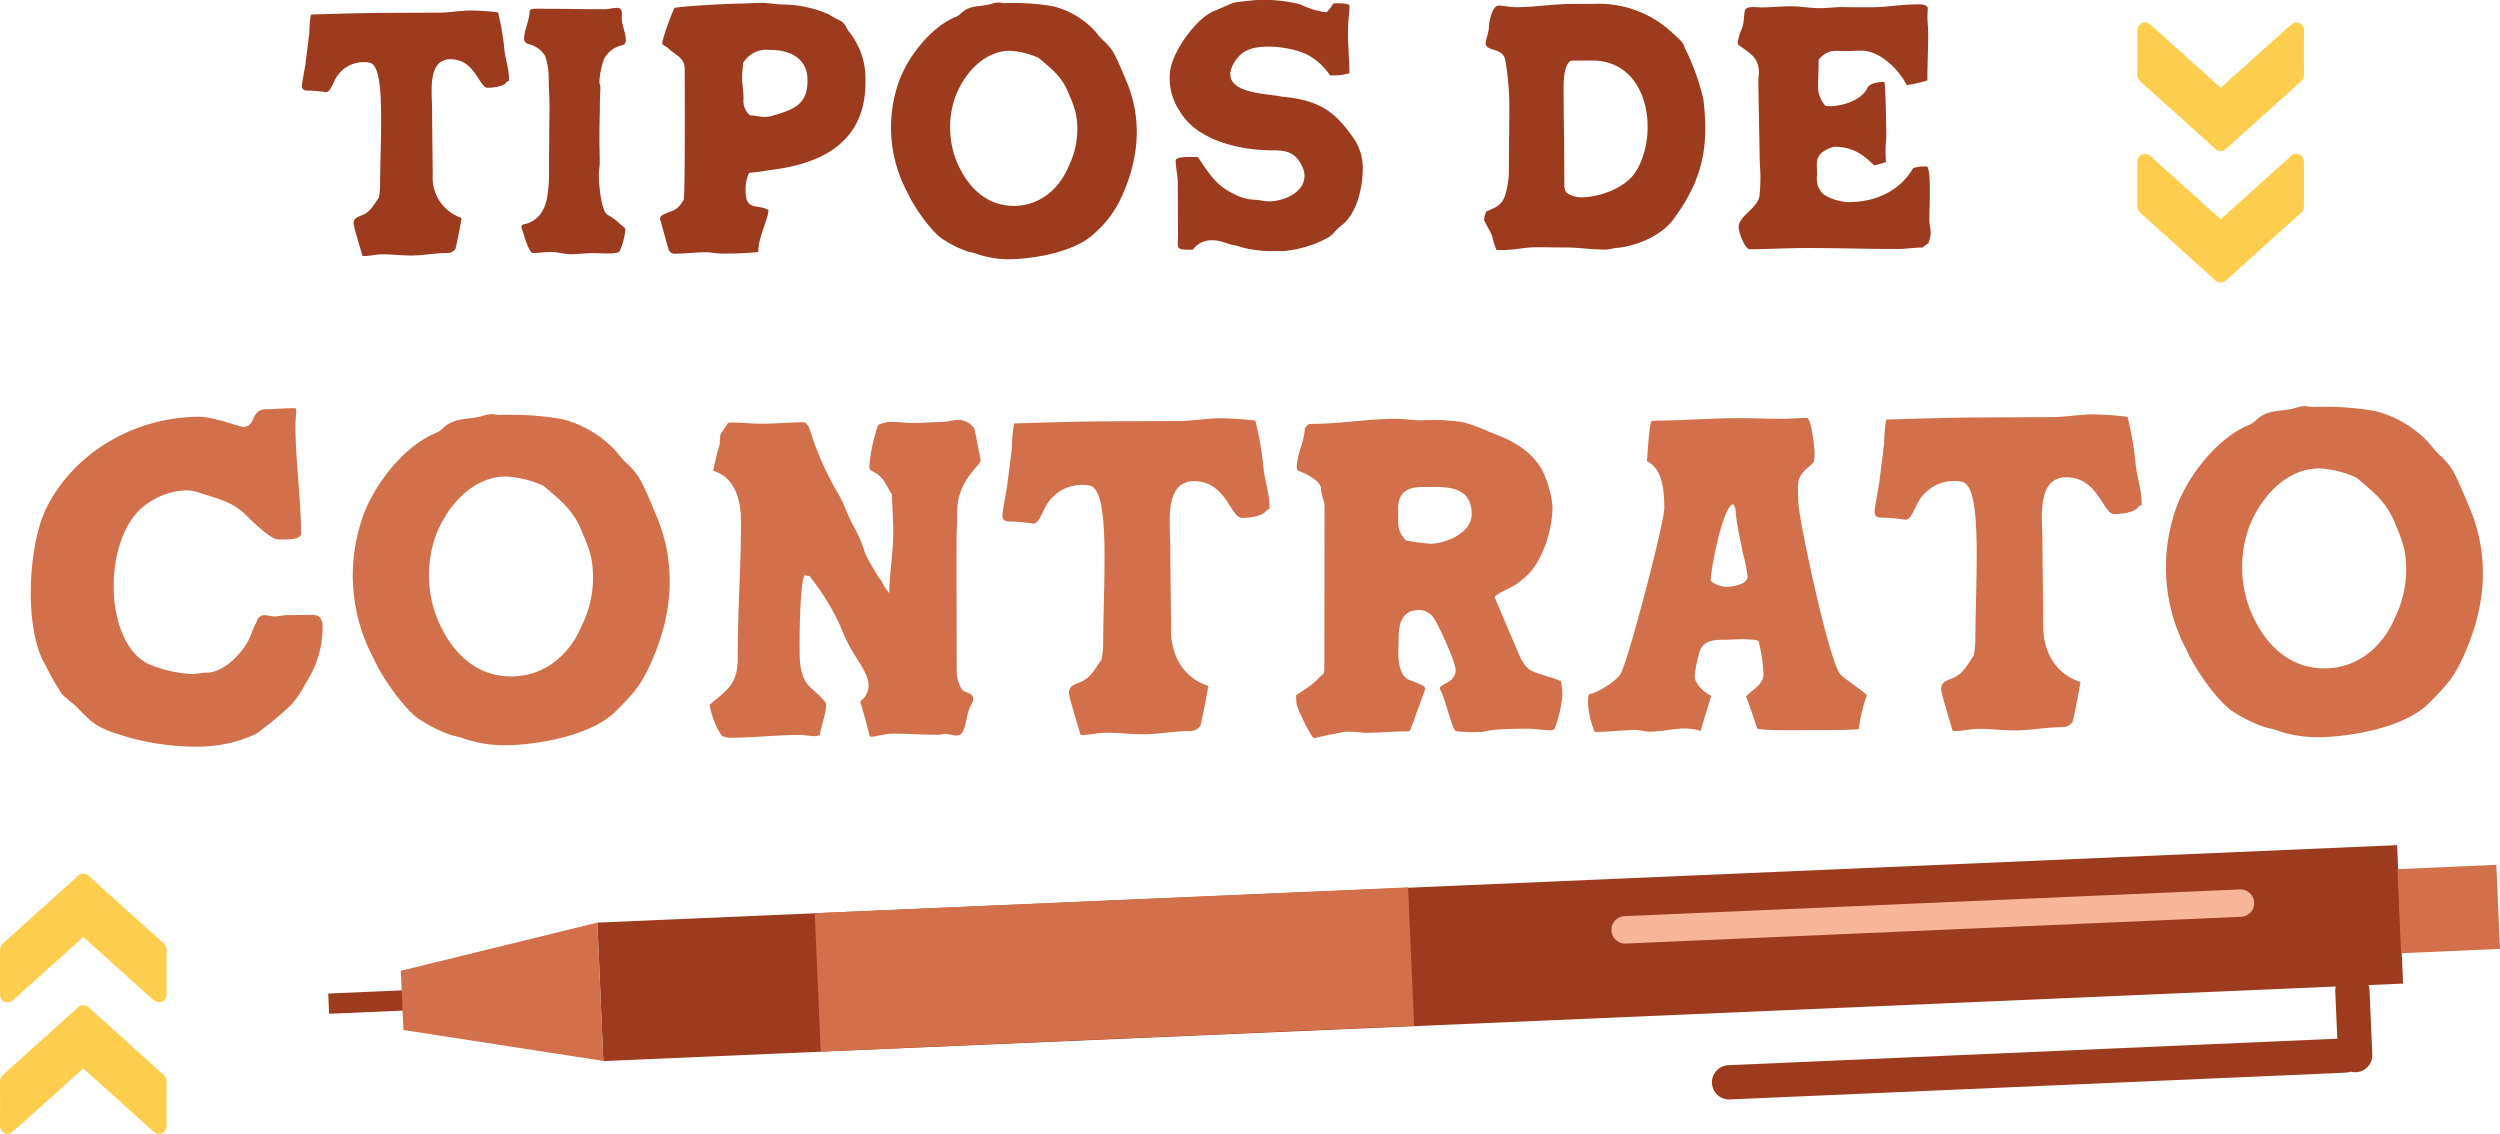 <svg xmlns="http://www.w3.org/2000/svg" xmlns:xlink="http://www.w3.org/1999/xlink" width="364.658" height="165.382" viewBox="0 0 364.658 165.382"><defs><clipPath id="a"><rect width="364.658" height="165.382" fill="none"/></clipPath></defs><g clip-path="url(#a)"><path d="M13.467,164.07c4.1-8.362,13.052-13.421,22.337-13.462,2.07-.009,5.9,1.48,6.468,1.477,1.882-.008.93-2.577,3.439-2.588,1.255-.006,2.571-.137,3.764-.142l.376,0c.063.063.126.125.126.188,0,.816-.119,1.569-.115,2.385.023,5.207.8,10.474.823,15.743,0,1-2.757.828-3.384.83-.941,0-3.461-2.369-4.154-3.056-2.4-2.561-4.467-2.8-7.608-3.856a5.421,5.421,0,0,0-1.758-.243,10.549,10.549,0,0,0-6.45,2.664c-5.623,5.169-5.309,19.471,1.042,22.643a18.729,18.729,0,0,0,6.28,1.478c.816,0,1.568-.2,2.321-.2,2.572-.012,5.569-3.224,6.375-5.487a18.331,18.331,0,0,1,.87-1.948,1.136,1.136,0,0,1,1.062-.946c.5,0,1,.184,1.506.182.627,0,1.317-.194,1.944-.2l3.7-.017c1,0,1.383.684,1.388,1.688a14.794,14.794,0,0,1-2.473,8.292,13.8,13.8,0,0,1-2.181,3.209A47.629,47.629,0,0,1,44.1,196.87a19.981,19.981,0,0,1-8.713,1.858,36.635,36.635,0,0,1-12.494-2.2c-2.576-.93-3.4-2.056-5.224-3.867a21.663,21.663,0,0,1-1.826-1.56,34.5,34.5,0,0,1-2.4-4.193c-3.287-5.381-2.525-17.618.024-22.836" transform="translate(-6.769 -89.818)" fill="#d1704a"/><path d="M130.457,166.819c1.547-4.712,5.913-10.441,10.61-12.469a3.005,3.005,0,0,0,1.063-.633c1.811-1.827,3.759-1.271,5.89-1.908a4.873,4.873,0,0,1,1.379-.257c.314,0,.691.122,1.067.12a44.417,44.417,0,0,1,9.1.587,16.077,16.077,0,0,1,7.673,4.42c.568.625,1.073,1.313,1.7,1.937a9.751,9.751,0,0,1,2.271,2.813c.823,1.628,1.457,3.256,2.155,4.884,2.663,6.262,2.884,13.663-.969,21.962-1.429,3.081-2.553,4.215-4.927,6.609-3.5,3.529-11.4,4.944-16.29,4.966a18.188,18.188,0,0,1-6.027-1.04,12.172,12.172,0,0,0-1.445-.37,19.387,19.387,0,0,1-4.463-2.113c-2.39-1.244-6.052-6.686-7-8.94a25.754,25.754,0,0,1-1.785-20.569m10.917,14.444c1.9,4.7,5.433,8.571,10.891,8.546,4.83-.021,8.517-3.175,10.317-7.574a15.783,15.783,0,0,0,1.274-9.855A19.669,19.669,0,0,0,162.649,169c-1.27-3.382-3.1-4.754-5.74-7a14.913,14.913,0,0,0-5.465-1.356c-5.019.022-8.763,4.556-10.312,8.829a17.347,17.347,0,0,0,.241,11.793" transform="translate(-77.644 -91.141)" fill="#d1704a"/><path d="M263.744,188.337c-.029-6.65.505-13.365.476-20.078-.013-2.949-.906-6.27-4.048-7.2a33.1,33.1,0,0,1,.924-3.768c.123-.565-.069-1.317.306-1.821.312-.44.623-.944.935-1.384a1.378,1.378,0,0,1,.5-.065c1.506-.006,2.949.175,4.455.169,2.07-.009,4.14-.207,6.21-.216a2.1,2.1,0,0,1,.757,1.064,44.031,44.031,0,0,0,4.119,9.329c.948,1.564,1.4,3.319,2.343,4.883a21.876,21.876,0,0,1,1.649,3.945,35.417,35.417,0,0,0,1.96,3.442,3.505,3.505,0,0,1,.379.5,7.6,7.6,0,0,0,1.137,1.752c.049-3.012.6-6.025.587-9.037-.008-1.756-.141-3.575-.212-5.394-1.074-1.626-1.077-2.442-2.9-3.375a.631.631,0,0,1-.38-.626,24.1,24.1,0,0,1,1.291-6.091,4.562,4.562,0,0,1,1.817-.447c1.129-.005,2.259.178,3.389.173,1.254-.005,2.572-.137,3.826-.142,1,0,1.944-.323,2.822-.326a3.006,3.006,0,0,1,2.2,1.308l.9,4.576c0,.816-3.438,2.9-3.417,7.481.006,1.443-.112,2.949-.106,4.392l.021,18.821a5.211,5.211,0,0,0,.765,2.757c.441.5,1.633.495,1.637,1.31a1.488,1.488,0,0,1-.185.754c-.81,1.258-.678,2.763-1.3,4.021a.943.943,0,0,1-.875.631c-.564,0-1.193-.246-1.758-.243-.314,0-.627.128-.94.13-2.259.01-4.58-.168-6.839-.158-1,0-2.319.449-3.009.452-.126,0-.252-.187-.252-.312-.32-1.441-.7-2.695-1.085-4.073-.064-.251-.254-.564-.192-.815a2.828,2.828,0,0,0,1.182-2.263c-.008-1.694-1.585-3.632-2.406-5.071a24.7,24.7,0,0,1-1.646-3.443,33.1,33.1,0,0,0-4.613-7.508,2.562,2.562,0,0,1-.69-.06c-.622,1.195-.716,8.222-.708,10.041.009,2.008-.1,4.643,1.471,6.2.378.375,2.393,2.06,2.4,2.561.007,1.443-.739,3.077-.921,4.521a3.137,3.137,0,0,1-.752.129c-.753,0-1.444-.182-2.2-.179-3.388.015-6.774.407-10.1.421a2.853,2.853,0,0,1-1.256-.308,11.7,11.7,0,0,1-1.777-4.509c2.688-2.27,4.127-3.03,4.11-6.856" transform="translate(-156.139 -92.387)" fill="#d1704a"/><path d="M367.485,163.031l.727-5.775a20.2,20.2,0,0,1,.3-3.452c4.7-.147,9.535-.293,14.24-.314l9.912-.044c2.007-.009,3.951-.394,5.958-.4a46.067,46.067,0,0,1,5.083.354,46.262,46.262,0,0,1,1.158,6.582c.134,1.944.9,3.948.9,5.893l0,.377c-.187.126-.438.19-.563.379-.5.755-2.568.952-3.446.956-1.631.007-2.345-5.385-6.988-5.365-4.392.02-3.486,6.1-3.472,9.426.018,4.141.1,8.281.118,12.421.016,3.639,1.85,6.893,5.431,8.006-.06.565-1.042,5.651-1.166,5.84a1.858,1.858,0,0,1-1.628.76c-2.259.01-4.452.459-6.648.468-1.819.008-3.64-.235-5.459-.227-1.192.006-2.32.324-3.512.329-.063,0-.189-.062-.251-.061-.255-1.066-1.655-5.325-1.658-6.141a1.331,1.331,0,0,1,.435-.943,9.261,9.261,0,0,1,1.377-.634c1.44-.633,2.061-2.017,2.935-3.212a12.534,12.534,0,0,0,.239-2.636c.082-9.913,1.03-22.4-2.046-22.764a6.034,6.034,0,0,0-6.633,3.668c-.747,1.509-1,1.887-1.56,1.889a24.58,24.58,0,0,0-3.326-.3c-.627,0-1.13-.12-1.133-.873,0-.565.55-3.328.671-4.207" transform="translate(-220.596 -92.038)" fill="#d1704a"/><path d="M474.278,193.573c.688-.5,1.439-.947,2.126-1.452s1.25-1.2,1.937-1.765c0-.251.061-.44.059-.69l.021-23.589c0-.941-.509-1.692-.513-2.632-.005-1.192-2.394-2.311-3.336-2.62a.713.713,0,0,1-.191-.5c-.008-1.882,1.113-3.769,1.167-5.715.187-.189.312-.378.5-.566a2.564,2.564,0,0,1,.69-.066c4.015-.018,7.964-.725,11.98-.743,1.317-.006,2.573.24,3.828.234a30.924,30.924,0,0,1,5.9.225,24.546,24.546,0,0,1,4.085,1.487c3.331,1.178,6.852,3.044,8.123,6.677a14.173,14.173,0,0,1,1.023,4.2c.014,3.325-1.469,8.225-4.1,10.369l-.687.568c-1.063.883-2.316,1.2-3.379,1.96-.062.063-.25.189-.25.315s3.234,7.639,3.677,8.7a5.428,5.428,0,0,0,1.325,1.814c.693.562,3.519,1.176,4.651,1.736a12.433,12.433,0,0,1,.2,2.195,18.766,18.766,0,0,1-1.17,4.836l-.5.128c-1.129,0-2.259-.241-3.326-.236-1.317.006-5.207.023-6.272.4a2.139,2.139,0,0,1-.627.065,27.009,27.009,0,0,1-3.2-.049c-.439-.061-.565-.06-.755-.5-.634-1.441-1.273-4.2-1.843-5.387-.063-.125-.189-.25-.19-.376,0-.753,2.318-.826,2.31-2.708-.006-1.255-2.476-6.514-3.171-7.577a2.632,2.632,0,0,0-2.2-1.183c-2.384.011-2.94,1.958-2.931,4.028.006,1.506-.54,5.586,1.785,6.266.628.185,1.194.5,1.822.745a.774.774,0,0,1,.253.5c0,.063-2.107,5.844-2.231,6.1-.126,0-.313.064-.439.065-2.07.009-4.14.206-6.21.216a21.82,21.82,0,0,0-2.761-.176c-1.567.32-3.071.578-4.575.961-.566-.374-2.4-4.256-2.531-4.945a9.285,9.285,0,0,1-.069-1.317m14.873-27.168.01,2.133a3.714,3.714,0,0,0,1.14,2.442,33.7,33.7,0,0,0,3.515.486c2.321-.01,6.078-1.6,6.066-4.293-.015-3.45-2.464-4-5.35-3.991l-1.882.008c-2.2.01-3.51.831-3.5,3.215" transform="translate(-285.223 -92.151)" fill="#d1704a"/><path d="M581.177,193.3l.188-.126c1.191-.193,4.068-2.025,4.566-3.094,1.305-2.766,6.3-21.986,6.292-23.993-.01-2.384-.151-5.708-2.54-6.89.18-1.82.233-3.953.6-5.774a2.222,2.222,0,0,1,.627-.128c4.015-.018,7.966-.349,11.981-.367,2.2-.01,4.455.106,6.651.1,1.192-.005,2.32-.136,3.513-.141.692.436,1.086,4.324,1.09,5.2a7.737,7.737,0,0,1-.12,1.192c-.061.5-2.315,1.39-2.306,3.524,0,.878.008,1.819.075,2.7.2,2.7,4.431,22.942,6.133,24.817.631.687,3.65,2.618,3.841,3.057a22.291,22.291,0,0,0-1.17,4.9c-1,.193-6.085.152-7.465.159-1.569.007-6.4.091-7.341-.218-.572-1.629-1.018-3.133-1.652-4.7,1.124-1.134,2.564-1.768,2.557-3.273a24.951,24.951,0,0,0-.711-4.765l-.314-.187c-.69-.06-1.38-.12-2.07-.116-.816,0-1.694.07-2.572.074-1.882.008-3.387.141-3.817,2.338a15.98,15.98,0,0,0-.551,3.014c0,1.067,1.454,2.441,2.4,2.813-.494,1.7-1.051,3.455-1.545,5.151a7.1,7.1,0,0,0-2.26-.367c-1.694.008-3.448.454-5.142.462-.69,0-1.382-.244-2.072-.242-1.882.008-3.825.268-5.707.276h-.251a12.29,12.29,0,0,1-.957-3.76,7.08,7.08,0,0,1,.055-1.631m17.806-16.642a3.752,3.752,0,0,0,2.262.868c.941,0,3.135-.327,3.13-1.519a21.655,21.655,0,0,0-.705-3.385c-.323-1.943-.9-4.011-1.031-6.018a1.752,1.752,0,0,0-.381-1.128c-1.5.258-3.283,9.55-3.275,11.182" transform="translate(-349.465 -91.938)" fill="#d1704a"/><path d="M686.633,161.614l.727-5.775a20.147,20.147,0,0,1,.3-3.452c4.7-.146,9.534-.293,14.239-.314l9.912-.044c2.007-.009,3.951-.394,5.958-.4a46.062,46.062,0,0,1,5.083.354,46.282,46.282,0,0,1,1.158,6.582c.134,1.944.9,3.948.9,5.893v.377c-.187.126-.438.19-.563.379-.5.755-2.568.952-3.446.956-1.631.007-2.346-5.385-6.988-5.365-4.392.02-3.486,6.1-3.471,9.426.018,4.141.1,8.281.118,12.421.016,3.639,1.85,6.893,5.43,8.006-.06.565-1.042,5.651-1.166,5.84a1.859,1.859,0,0,1-1.628.76c-2.258.01-4.452.459-6.647.468-1.82.008-3.64-.235-5.459-.227-1.192.005-2.32.324-3.512.329-.062,0-.189-.062-.251-.061-.256-1.065-1.655-5.326-1.658-6.141a1.331,1.331,0,0,1,.435-.943,9.226,9.226,0,0,1,1.377-.634c1.44-.634,2.061-2.017,2.935-3.212a12.52,12.52,0,0,0,.239-2.636c.082-9.913,1.029-22.4-2.046-22.764a6.034,6.034,0,0,0-6.633,3.668c-.747,1.509-1,1.886-1.56,1.889a24.59,24.59,0,0,0-3.326-.3c-.628,0-1.13-.12-1.133-.873,0-.565.55-3.328.671-4.207" transform="translate(-412.526 -91.186)" fill="#d1704a"/><path d="M793.934,163.873c1.547-4.712,5.913-10.441,10.61-12.469a3,3,0,0,0,1.063-.633c1.811-1.827,3.759-1.271,5.889-1.908a4.879,4.879,0,0,1,1.379-.257c.314,0,.691.122,1.067.12a44.4,44.4,0,0,1,9.1.587,16.079,16.079,0,0,1,7.673,4.42c.567.625,1.072,1.313,1.7,1.937a9.755,9.755,0,0,1,2.271,2.813c.823,1.628,1.457,3.256,2.155,4.884,2.663,6.262,2.884,13.663-.969,21.962-1.429,3.081-2.554,4.215-4.927,6.609-3.5,3.529-11.4,4.944-16.289,4.966a18.189,18.189,0,0,1-6.027-1.04,12.156,12.156,0,0,0-1.445-.37,19.391,19.391,0,0,1-4.464-2.113c-2.39-1.244-6.052-6.686-7-8.94a25.754,25.754,0,0,1-1.785-20.569m10.917,14.443c1.9,4.7,5.433,8.571,10.891,8.546,4.831-.021,8.518-3.175,10.318-7.574a15.786,15.786,0,0,0,1.274-9.855,19.662,19.662,0,0,0-1.207-3.382c-1.27-3.382-3.1-4.754-5.74-7a14.908,14.908,0,0,0-5.464-1.356c-5.019.022-8.763,4.556-10.312,8.829a17.349,17.349,0,0,0,.24,11.793" transform="translate(-476.648 -89.37)" fill="#d1704a"/><path d="M110.994,11.586l.564-4.478a15.637,15.637,0,0,1,.232-2.677c3.648-.113,7.394-.227,11.042-.244l7.686-.034c1.557-.007,3.063-.306,4.62-.313a35.691,35.691,0,0,1,3.942.275,35.889,35.889,0,0,1,.9,5.1c.1,1.508.694,3.062.7,4.57v.292c-.145.1-.34.147-.436.294-.387.585-1.991.739-2.672.741-1.265.006-1.819-4.176-5.418-4.16-3.405.015-2.7,4.731-2.692,7.309.014,3.21.077,6.421.091,9.631a6.173,6.173,0,0,0,4.211,6.208c-.047.438-.808,4.382-.9,4.528a1.438,1.438,0,0,1-1.262.589c-1.751.008-3.452.356-5.155.364-1.411.006-2.823-.182-4.233-.176-.924,0-1.8.251-2.723.255-.048,0-.146-.048-.195-.047-.2-.826-1.283-4.129-1.286-4.761a1.038,1.038,0,0,1,.338-.731,7.192,7.192,0,0,1,1.068-.491c1.117-.491,1.6-1.564,2.275-2.491a9.7,9.7,0,0,0,.185-2.044c.063-7.687.8-17.371-1.586-17.652a4.679,4.679,0,0,0-5.144,2.845c-.578,1.17-.772,1.463-1.209,1.465a19.109,19.109,0,0,0-2.579-.232c-.487,0-.876-.093-.879-.677,0-.438.426-2.58.521-3.262" transform="translate(-66.437 -2.31)" fill="#9d3b1f"/><path d="M191.292,34.407a3.839,3.839,0,0,0,2.618-2.055c1.014-1.707.9-5.4.892-7.4l.063-7.735c-.006-1.459-.11-2.967-.117-4.474a9.415,9.415,0,0,0-.548-2.917,3.916,3.916,0,0,0-2.294-1.644c-.389-.1-.731-.289-.733-.775-.006-1.362.815-2.728.809-4.187.339-.342,2.042-.2,2.577-.206,2.773-.013,5.546.073,8.319.06.632,0,1.215-.2,1.848-.2.875,0,.685.921.688,1.457,0,1.119.593,2.186.6,3.257,0,.486-.24.682-.678.781a3.767,3.767,0,0,0-2.521,2.005,11.8,11.8,0,0,0-.667,3.214c0,.34.149.632.15.924-.044,1.119-.088,2.238-.083,3.357-.123,5.255-.026,5.108-.015,7.541,0,.632-.141,1.217-.138,1.85.005,1.167.315,5.155,1.242,5.783a8.372,8.372,0,0,1,1.659,1.16c.245.339.83.58.977.92a10.134,10.134,0,0,1-.861,3.312c-.582.44-2.967.208-3.794.211-1.119.005-2.237.156-3.356.161-.973,0-1.9-.332-2.823-.328-.876,0-1.751.153-2.626.157-.681,0-1.424-3.01-1.719-3.786.1-.341.193-.39.533-.44" transform="translate(-114.719 -1.728)" fill="#9d3b1f"/><path d="M244.133,30.877a5.741,5.741,0,0,0,.822-1.074c.242-.342.164-17.806.158-19.168-.007-1.605-1.42-1.988-2.446-3.005-.293-.291-.828-.288-.831-.823a34.45,34.45,0,0,1,1.777-5.019c1.02-.248,7.683-.618,9.143-.624,1.216-.006,2.432-.108,3.648-.114.584,0,1.168.092,1.7.138a9.376,9.376,0,0,0,1.168.092,17.3,17.3,0,0,1,6.817,1.429c.536.289,1.024.628,1.561.869.975.433.929,1.115,1.565,1.842a10.961,10.961,0,0,1,2.269,7.092c.04,8.951-6.417,12.044-14.1,12.954a26.057,26.057,0,0,1-2.723.353l-.194.1A5.8,5.8,0,0,0,254,28.5c.013,2.968,1.711,1.841,3.32,2.758.054,1.216-1.49,3.947-1.48,6.136a46.1,46.1,0,0,1-5.35.218c-.779,0-1.557-.188-2.336-.184-1.508.007-3.015.208-4.523.214a.9.9,0,0,1-.83-.531c-.049-.049-1.285-4.567-1.285-4.567,0-.827,1.844-.884,2.62-1.665m9.562-15.853a2.741,2.741,0,0,0,.935,2.428c.681,0,1.412.237,2.142.234a4.053,4.053,0,0,0,1.07-.151c3.158-.938,5.2-1.58,5.182-5.228-.014-3.259-2.646-4.415-5.565-4.4a3.968,3.968,0,0,0-3.835,1.914c0,.681-.14,1.314-.137,2.044,0,1.022.2,2.091.209,3.161" transform="translate(-145.242 -0.632)" fill="#9d3b1f"/><path d="M327.1,12.748c1.2-3.654,4.585-8.1,8.227-9.668a2.331,2.331,0,0,0,.825-.49c1.4-1.417,2.914-.986,4.566-1.48a3.787,3.787,0,0,1,1.069-.2c.243,0,.535.095.827.094a34.41,34.41,0,0,1,7.056.455,12.469,12.469,0,0,1,5.95,3.427c.44.485.832,1.018,1.32,1.5A7.562,7.562,0,0,1,358.7,8.57c.638,1.262,1.13,2.525,1.671,3.787,2.064,4.855,2.236,10.594-.751,17.029a15.222,15.222,0,0,1-3.82,5.125c-2.712,2.736-8.837,3.834-12.631,3.851a14.125,14.125,0,0,1-4.674-.806,9.39,9.39,0,0,0-1.12-.287,15.029,15.029,0,0,1-3.461-1.639c-1.853-.964-4.693-5.184-5.431-6.932a19.971,19.971,0,0,1-1.384-15.95m8.465,11.2c1.476,3.642,4.213,6.646,8.445,6.627,3.746-.016,6.605-2.462,8-5.873A12.238,12.238,0,0,0,353,17.06a15.238,15.238,0,0,0-.936-2.623c-.985-2.623-2.4-3.686-4.451-5.428a11.562,11.562,0,0,0-4.237-1.052c-3.892.018-6.795,3.533-8,6.846a13.455,13.455,0,0,0,.187,9.145" transform="translate(-196.083 -0.547)" fill="#9d3b1f"/><path d="M428.064,10.176c.473-2.872,3.858-7.557,6.335-8.542.971-.393,1.893-.835,2.864-1.229.291-.1,3.16-.4,3.452-.4a21.36,21.36,0,0,1,6.376.653A11.557,11.557,0,0,0,450.842,1.8a4.873,4.873,0,0,0,.967-1.269,2.365,2.365,0,0,1,.583-.051c.438,0,1.508-.007,1.8.284V1.06a4.444,4.444,0,0,1-.045.828,28.471,28.471,0,0,0-.073,5.4c0,.924.105,1.9.11,2.821l0,.584a9.3,9.3,0,0,1-2.82.3,9.011,9.011,0,0,0-2.639-2.615c-1.464-1.064-4.482-1.585-6.282-1.577-2.53.011-4.23.505-5.387,2.943-1.588,4,5.32,3.868,7.218,4.346,5.5.511,7.939,2.105,10.878,6.616a7.822,7.822,0,0,1,.99,3.741c.012,2.773-.8,6.766-3.222,8.528-.727.538-1.162,1.367-1.986,1.76a16.737,16.737,0,0,1-6.219,1.876l-2.481.011a18.355,18.355,0,0,1-3.651-.519,7.391,7.391,0,0,0-.974-.287c-1.071-.142-2.192-.769-3.263-.764a3.439,3.439,0,0,0-3.01,1.376l-.34,0c-2.286.01-1.8-.284-1.81-2.23l-.033-7.492c0-1.119-.3-2.188-.306-3.306,0-.584,2.138-.5,2.528-.5l.681,0a2.708,2.708,0,0,1,.293.388c1.323,1.989,2.5,3.784,4.692,4.844a7.31,7.31,0,0,0,3.313,1.007c.73,0,1.364.237,2.093.234,2.092-.009,5.2-1.239,5.189-3.72a2.624,2.624,0,0,0-.2-1.069c-.934-2.185-2.1-2.666-4.39-2.656-4.621.02-11.048-1.362-13.549-5.632a8.593,8.593,0,0,1-1.437-6.123" transform="translate(-257.361 0)" fill="#9d3b1f"/><path d="M543.407,31.687c1.36-.59,2.282-.886,2.762-2.445a12.9,12.9,0,0,0,.519-3.6c-.016-3.5.071-5.935.058-8.659a38.6,38.6,0,0,0-.617-7.489c-.446-1.8-2.826-1.058-2.832-2.371,0-.487.432-1.364.476-2.337,0-.729.473-3.116,1.4-3.12.827,0,1.7.236,2.58.232,2.627-.012,5.3-.461,7.927-.473l3.5-.016a15.657,15.657,0,0,1,11.3,4.181c.586.582,1.611,1.307,1.809,2.084a2.63,2.63,0,0,0,.246.534,34.174,34.174,0,0,1,2.513,7.091c.859,7.1-.142,11.822-4.4,17.581-1.74,2.343-5.333,3.867-8.2,4.123-.584.051-1.118.248-1.7.251-1.995.009-3.942-.323-5.937-.314-1.41.006-2.821-.036-4.232-.03-1.557.007-3.112.4-4.668.41l-1.022,0a9.944,9.944,0,0,1-.641-2.041c-.148-.486-1.177-2.135-1.178-2.378a3.484,3.484,0,0,1,.335-1.218m11.257-17.514c.016,3.6.073,5.546.088,8.951l.021,4.767a2.082,2.082,0,0,0,.3,1.069,3.885,3.885,0,0,0,2.192.671c2.675-.012,6.318-1.341,7.865-3.635a10.386,10.386,0,0,0,.964-1.95c2.164-5.7.228-14.4-7.312-14.367l-3.016.014c-1.165.589-1.1,3.41-1.1,4.48" transform="translate(-326.594 -0.846)" fill="#9d3b1f"/><path d="M635.9,7.07a7.878,7.878,0,0,1,.624-2c.336-.828.233-2.287.474-2.727.29-.536,1.8-.3,2.383-.3,1.362-.006,2.772-.158,4.183-.165,1.508-.006,2.968.279,4.282.273,1.119-.005,2.237-.156,3.356-.161,1.411.042,2.871.036,4.281.03,2.092-.01,4.231-.408,6.371-.418.584,0,1.362-.1,1.753.43,0,.486-.044.973-.042,1.46,0,.73.1,1.459.107,2.189.01,2.335-.125,4.671-.115,7.005a20.881,20.881,0,0,1-3.013.695c-1.129-2.282-3.914-5.042-6.639-5.03-.729,0-1.459.055-2.189.058-1.751.008-2.482-.33-3.838,1.038a.624.624,0,0,0-.193.488c.006,1.265-.086,2.53-.081,3.795a4.214,4.214,0,0,0,1.082,2.671,2.6,2.6,0,0,0,.633.046c1.946-.009,4.715-.9,5.534-2.749.241-.536,1.553-.785,2.137-.788h.292c.2.923.274,6.858.28,8.171a16.867,16.867,0,0,0-.034,3.5,10.319,10.319,0,0,1-1.749.494c-1.759-1.744-3.272-2.71-5.85-2.7a4.9,4.9,0,0,0-1.553.688c-1.261.832-.915,2.1-.909,3.409a3.194,3.194,0,0,0,.595,2.479c.734.921,2.925,1.495,4.044,1.49,3.794-.017,7.388-1.541,9.367-4.955a5.8,5.8,0,0,1,1.264-.248l.778,0c.635.629.32,6.468.326,7.734,0,.729.2,1.41.2,2.091a6.961,6.961,0,0,1-.334,1.363,9.928,9.928,0,0,0-.872.637c-1.168,0-2.286.2-3.4.209-4.67.021-9.341-.153-14.059-.132-2.578.012-5.253.169-7.832.181-.731-.337-1.519-2.474-1.522-3.252-.007-1.605,2.858-2.786,3.044-4.586a24.551,24.551,0,0,0,.134-2.676c0-.973-.106-1.946-.11-2.918l-.2-11.139c0-.389.094-.779.092-1.168-.01-2.238-1.229-2.767-2.839-3.976l-.195-.145a1.07,1.07,0,0,1-.051-.389" transform="translate(-382.419 -0.959)" fill="#9d3b1f"/><rect width="262.777" height="20.214" transform="matrix(0.999, -0.043, 0.043, 0.999, 87.135, 134.575)" fill="#9d3b1f"/><rect width="20.214" height="2.956" transform="translate(47.876 144.919) rotate(-2.489)" fill="#9d3b1f"/><rect width="14.438" height="12.273" transform="translate(349.701 126.775) rotate(-2.489)" fill="#d1704a"/><rect width="86.63" height="20.198" transform="translate(118.839 133.197) rotate(-2.488)" fill="#d1704a"/><path d="M147.056,353.27l-.376-8.639,28.665-7.027.877,20.179Z" transform="translate(-88.211 -203.029)" fill="#d1704a"/><line x2="0.407" y2="9.376" transform="translate(343.126 144.524)" fill="none" stroke="#9d3b1f" stroke-linecap="round" stroke-miterlimit="10" stroke-width="5"/><line y1="3.902" x2="89.763" transform="translate(252.207 153.968)" fill="none" stroke="#9d3b1f" stroke-linecap="round" stroke-miterlimit="10" stroke-width="5"/><line y1="3.902" x2="89.763" transform="translate(237.044 131.731)" fill="none" stroke="#f7b697" stroke-linecap="round" stroke-miterlimit="10" stroke-width="4"/><path d="M805.574,8.2a1.363,1.363,0,0,1,.842,1.434c-.02,2.024-.014,4.049,0,6.073a1.482,1.482,0,0,1-.531,1.187q-5.4,4.843-10.785,9.7a1.124,1.124,0,0,1-1.672,0q-5.4-4.86-10.809-9.72a1.424,1.424,0,0,1-.506-1.133c.01-2.024.018-4.049,0-6.073a1.386,1.386,0,0,1,.843-1.467h.517a6.545,6.545,0,0,1,.766.517q4.054,3.632,8.094,7.279l1.926,1.732c.1-.084.182-.149.261-.22q4.742-4.267,9.487-8.531c.324-.29.7-.52,1.054-.777Z" transform="translate(-470.346 -4.931)" fill="#fdcd4d"/><path d="M794.269,65.833l3.309-2.976q3.434-3.089,6.869-6.178a1.126,1.126,0,0,1,1.356-.256,1.1,1.1,0,0,1,.608,1.029q.011,3.278,0,6.558a1.221,1.221,0,0,1-.462.923q-3.568,3.206-7.132,6.417-1.824,1.642-3.65,3.284a1.16,1.16,0,0,1-1.792.009q-5.365-4.83-10.735-9.657a1.453,1.453,0,0,1-.525-1.158c.01-2.089,0-4.178.005-6.267,0-.8.5-1.331,1.221-1.238a1.574,1.574,0,0,1,.781.394c2.068,1.84,4.12,3.7,6.177,5.547l3.966,3.569" transform="translate(-470.352 -33.854)" fill="#fdcd4d"/><path d="M.842,386.576A1.362,1.362,0,0,1,0,385.142c.02-2.024.014-4.049,0-6.073a1.481,1.481,0,0,1,.531-1.187q5.4-4.843,10.785-9.7a1.124,1.124,0,0,1,1.672,0q5.4,4.86,10.809,9.72a1.425,1.425,0,0,1,.506,1.133c-.01,2.024-.018,4.049,0,6.073a1.386,1.386,0,0,1-.843,1.467h-.517a6.539,6.539,0,0,1-.766-.517q-4.054-3.632-8.094-7.279l-1.926-1.732c-.1.084-.183.149-.261.22q-4.742,4.267-9.487,8.531c-.324.29-.7.52-1.054.777H.842" transform="translate(0 -221.195)" fill="#fdcd4d"/><path d="M12.164,328.941l-3.309,2.976q-3.434,3.089-6.869,6.178a1.125,1.125,0,0,1-1.356.256,1.1,1.1,0,0,1-.608-1.028q-.011-3.279,0-6.558a1.22,1.22,0,0,1,.462-.923q3.568-3.206,7.132-6.417,1.824-1.642,3.649-3.284a1.16,1.16,0,0,1,1.792-.009q5.365,4.831,10.735,9.657a1.454,1.454,0,0,1,.525,1.158c-.01,2.089,0,4.178-.005,6.267,0,.8-.5,1.331-1.221,1.238a1.572,1.572,0,0,1-.781-.394c-2.068-1.839-4.12-3.7-6.177-5.546l-3.966-3.57" transform="translate(-0.01 -192.27)" fill="#fdcd4d"/></g></svg>